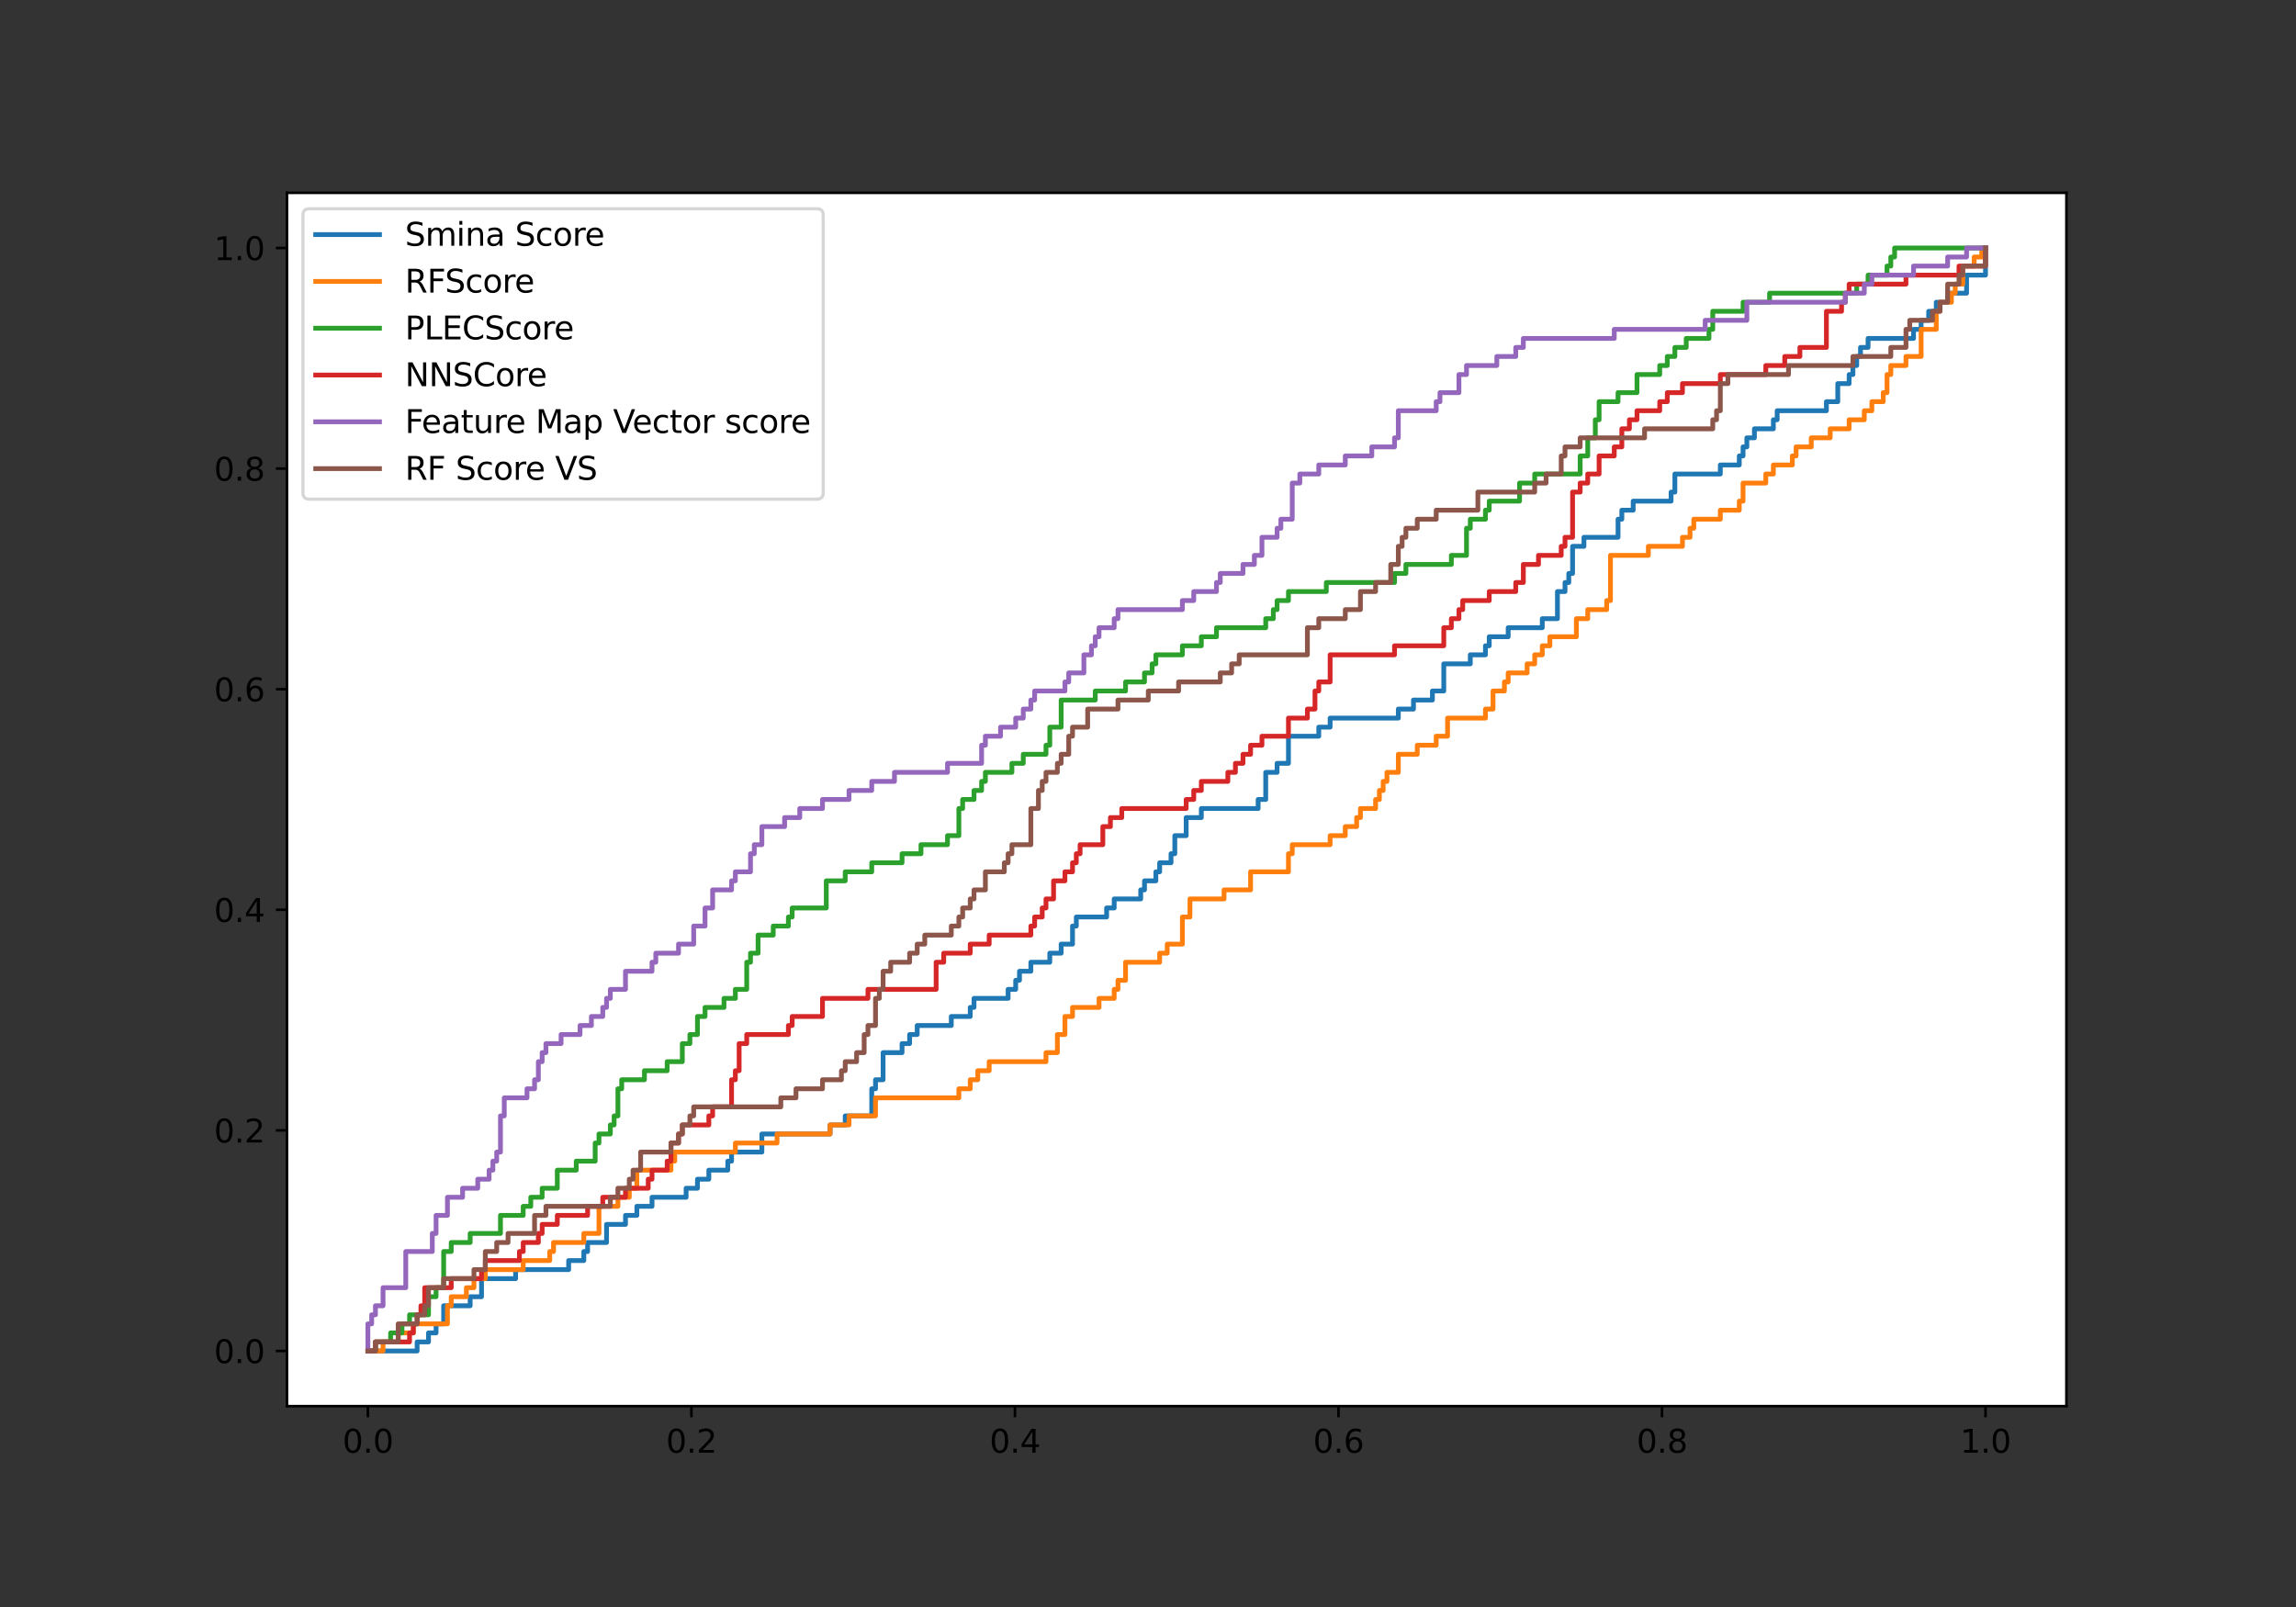 <?xml version="1.0" encoding="utf-8" standalone="no"?>
<!DOCTYPE svg PUBLIC "-//W3C//DTD SVG 1.1//EN"
  "http://www.w3.org/Graphics/SVG/1.1/DTD/svg11.dtd">
<svg height="504pt" version="1.1" viewBox="0 0 720 504" width="720pt" xmlns="http://www.w3.org/2000/svg" xmlns:xlink="http://www.w3.org/1999/xlink">
 <rect x="0" y="0" width="720" height="504" fill="#333333" stroke="none"/>
 <defs>
  <style type="text/css">*{stroke-linecap:butt;stroke-linejoin:round;}</style>
 </defs>
 <g id="figure_1">
  <g id="patch_1">
   <path d="M 0 504 
L 720 504 
L 720 0 
L 0 0 
z
" style="fill:none;"/>
  </g>
  <g id="axes_1">
   <g id="patch_2">
    <path d="M 90 441 
L 648 441 
L 648 60.48 
L 90 60.48 
z
" style="fill:#ffffff;"/>
   </g>
   <g id="matplotlib.axis_1">
    <g id="xtick_1">
     <g id="line2d_1">
      <defs>
       <path d="M 0 0 
L 0 3.5 
" id="mab541bb316" style="stroke:#000000;stroke-width:0.8;"/>
      </defs>
      <g>
       <use style="stroke:#000000;stroke-width:0.8;" x="115.364" xlink:href="#mab541bb316" y="441"/>
      </g>
     </g>
     <g id="text_1">
      <!-- 0.0 -->
      <g transform="translate(107.412 455.598)scale(0.1 -0.1)">
       <defs>
        <path d="M 2034 4250 
Q 1547 4250 1301 3770 
Q 1056 3291 1056 2328 
Q 1056 1369 1301 889 
Q 1547 409 2034 409 
Q 2525 409 2770 889 
Q 3016 1369 3016 2328 
Q 3016 3291 2770 3770 
Q 2525 4250 2034 4250 
z
M 2034 4750 
Q 2819 4750 3233 4129 
Q 3647 3509 3647 2328 
Q 3647 1150 3233 529 
Q 2819 -91 2034 -91 
Q 1250 -91 836 529 
Q 422 1150 422 2328 
Q 422 3509 836 4129 
Q 1250 4750 2034 4750 
z
" id="DejaVuSans-30" transform="scale(0.016)"/>
        <path d="M 684 794 
L 1344 794 
L 1344 0 
L 684 0 
L 684 794 
z
" id="DejaVuSans-2e" transform="scale(0.016)"/>
       </defs>
       <use xlink:href="#DejaVuSans-30"/>
       <use x="63.623" xlink:href="#DejaVuSans-2e"/>
       <use x="95.41" xlink:href="#DejaVuSans-30"/>
      </g>
     </g>
    </g>
    <g id="xtick_2">
     <g id="line2d_2">
      <g>
       <use style="stroke:#000000;stroke-width:0.8;" x="216.818" xlink:href="#mab541bb316" y="441"/>
      </g>
     </g>
     <g id="text_2">
      <!-- 0.2 -->
      <g transform="translate(208.867 455.598)scale(0.1 -0.1)">
       <defs>
        <path d="M 1228 531 
L 3431 531 
L 3431 0 
L 469 0 
L 469 531 
Q 828 903 1448 1529 
Q 2069 2156 2228 2338 
Q 2531 2678 2651 2914 
Q 2772 3150 2772 3378 
Q 2772 3750 2511 3984 
Q 2250 4219 1831 4219 
Q 1534 4219 1204 4116 
Q 875 4013 500 3803 
L 500 4441 
Q 881 4594 1212 4672 
Q 1544 4750 1819 4750 
Q 2544 4750 2975 4387 
Q 3406 4025 3406 3419 
Q 3406 3131 3298 2873 
Q 3191 2616 2906 2266 
Q 2828 2175 2409 1742 
Q 1991 1309 1228 531 
z
" id="DejaVuSans-32" transform="scale(0.016)"/>
       </defs>
       <use xlink:href="#DejaVuSans-30"/>
       <use x="63.623" xlink:href="#DejaVuSans-2e"/>
       <use x="95.41" xlink:href="#DejaVuSans-32"/>
      </g>
     </g>
    </g>
    <g id="xtick_3">
     <g id="line2d_3">
      <g>
       <use style="stroke:#000000;stroke-width:0.8;" x="318.273" xlink:href="#mab541bb316" y="441"/>
      </g>
     </g>
     <g id="text_3">
      <!-- 0.4 -->
      <g transform="translate(310.321 455.598)scale(0.1 -0.1)">
       <defs>
        <path d="M 2419 4116 
L 825 1625 
L 2419 1625 
L 2419 4116 
z
M 2253 4666 
L 3047 4666 
L 3047 1625 
L 3713 1625 
L 3713 1100 
L 3047 1100 
L 3047 0 
L 2419 0 
L 2419 1100 
L 313 1100 
L 313 1709 
L 2253 4666 
z
" id="DejaVuSans-34" transform="scale(0.016)"/>
       </defs>
       <use xlink:href="#DejaVuSans-30"/>
       <use x="63.623" xlink:href="#DejaVuSans-2e"/>
       <use x="95.41" xlink:href="#DejaVuSans-34"/>
      </g>
     </g>
    </g>
    <g id="xtick_4">
     <g id="line2d_4">
      <g>
       <use style="stroke:#000000;stroke-width:0.8;" x="419.727" xlink:href="#mab541bb316" y="441"/>
      </g>
     </g>
     <g id="text_4">
      <!-- 0.6 -->
      <g transform="translate(411.776 455.598)scale(0.1 -0.1)">
       <defs>
        <path d="M 2113 2584 
Q 1688 2584 1439 2293 
Q 1191 2003 1191 1497 
Q 1191 994 1439 701 
Q 1688 409 2113 409 
Q 2538 409 2786 701 
Q 3034 994 3034 1497 
Q 3034 2003 2786 2293 
Q 2538 2584 2113 2584 
z
M 3366 4563 
L 3366 3988 
Q 3128 4100 2886 4159 
Q 2644 4219 2406 4219 
Q 1781 4219 1451 3797 
Q 1122 3375 1075 2522 
Q 1259 2794 1537 2939 
Q 1816 3084 2150 3084 
Q 2853 3084 3261 2657 
Q 3669 2231 3669 1497 
Q 3669 778 3244 343 
Q 2819 -91 2113 -91 
Q 1303 -91 875 529 
Q 447 1150 447 2328 
Q 447 3434 972 4092 
Q 1497 4750 2381 4750 
Q 2619 4750 2861 4703 
Q 3103 4656 3366 4563 
z
" id="DejaVuSans-36" transform="scale(0.016)"/>
       </defs>
       <use xlink:href="#DejaVuSans-30"/>
       <use x="63.623" xlink:href="#DejaVuSans-2e"/>
       <use x="95.41" xlink:href="#DejaVuSans-36"/>
      </g>
     </g>
    </g>
    <g id="xtick_5">
     <g id="line2d_5">
      <g>
       <use style="stroke:#000000;stroke-width:0.8;" x="521.182" xlink:href="#mab541bb316" y="441"/>
      </g>
     </g>
     <g id="text_5">
      <!-- 0.8 -->
      <g transform="translate(513.23 455.598)scale(0.1 -0.1)">
       <defs>
        <path d="M 2034 2216 
Q 1584 2216 1326 1975 
Q 1069 1734 1069 1313 
Q 1069 891 1326 650 
Q 1584 409 2034 409 
Q 2484 409 2743 651 
Q 3003 894 3003 1313 
Q 3003 1734 2745 1975 
Q 2488 2216 2034 2216 
z
M 1403 2484 
Q 997 2584 770 2862 
Q 544 3141 544 3541 
Q 544 4100 942 4425 
Q 1341 4750 2034 4750 
Q 2731 4750 3128 4425 
Q 3525 4100 3525 3541 
Q 3525 3141 3298 2862 
Q 3072 2584 2669 2484 
Q 3125 2378 3379 2068 
Q 3634 1759 3634 1313 
Q 3634 634 3220 271 
Q 2806 -91 2034 -91 
Q 1263 -91 848 271 
Q 434 634 434 1313 
Q 434 1759 690 2068 
Q 947 2378 1403 2484 
z
M 1172 3481 
Q 1172 3119 1398 2916 
Q 1625 2713 2034 2713 
Q 2441 2713 2670 2916 
Q 2900 3119 2900 3481 
Q 2900 3844 2670 4047 
Q 2441 4250 2034 4250 
Q 1625 4250 1398 4047 
Q 1172 3844 1172 3481 
z
" id="DejaVuSans-38" transform="scale(0.016)"/>
       </defs>
       <use xlink:href="#DejaVuSans-30"/>
       <use x="63.623" xlink:href="#DejaVuSans-2e"/>
       <use x="95.41" xlink:href="#DejaVuSans-38"/>
      </g>
     </g>
    </g>
    <g id="xtick_6">
     <g id="line2d_6">
      <g>
       <use style="stroke:#000000;stroke-width:0.8;" x="622.636" xlink:href="#mab541bb316" y="441"/>
      </g>
     </g>
     <g id="text_6">
      <!-- 1.0 -->
      <g transform="translate(614.685 455.598)scale(0.1 -0.1)">
       <defs>
        <path d="M 794 531 
L 1825 531 
L 1825 4091 
L 703 3866 
L 703 4441 
L 1819 4666 
L 2450 4666 
L 2450 531 
L 3481 531 
L 3481 0 
L 794 0 
L 794 531 
z
" id="DejaVuSans-31" transform="scale(0.016)"/>
       </defs>
       <use xlink:href="#DejaVuSans-31"/>
       <use x="63.623" xlink:href="#DejaVuSans-2e"/>
       <use x="95.41" xlink:href="#DejaVuSans-30"/>
      </g>
     </g>
    </g>
   </g>
   <g id="matplotlib.axis_2">
    <g id="ytick_1">
     <g id="line2d_7">
      <defs>
       <path d="M 0 0 
L -3.5 0 
" id="m964d6e1a07" style="stroke:#000000;stroke-width:0.8;"/>
      </defs>
      <g>
       <use style="stroke:#000000;stroke-width:0.8;" x="90" xlink:href="#m964d6e1a07" y="423.704"/>
      </g>
     </g>
     <g id="text_7">
      <!-- 0.0 -->
      <g transform="translate(67.097 427.503)scale(0.1 -0.1)">
       <use xlink:href="#DejaVuSans-30"/>
       <use x="63.623" xlink:href="#DejaVuSans-2e"/>
       <use x="95.41" xlink:href="#DejaVuSans-30"/>
      </g>
     </g>
    </g>
    <g id="ytick_2">
     <g id="line2d_8">
      <g>
       <use style="stroke:#000000;stroke-width:0.8;" x="90" xlink:href="#m964d6e1a07" y="354.518"/>
      </g>
     </g>
     <g id="text_8">
      <!-- 0.2 -->
      <g transform="translate(67.097 358.317)scale(0.1 -0.1)">
       <use xlink:href="#DejaVuSans-30"/>
       <use x="63.623" xlink:href="#DejaVuSans-2e"/>
       <use x="95.41" xlink:href="#DejaVuSans-32"/>
      </g>
     </g>
    </g>
    <g id="ytick_3">
     <g id="line2d_9">
      <g>
       <use style="stroke:#000000;stroke-width:0.8;" x="90" xlink:href="#m964d6e1a07" y="285.333"/>
      </g>
     </g>
     <g id="text_9">
      <!-- 0.4 -->
      <g transform="translate(67.097 289.132)scale(0.1 -0.1)">
       <use xlink:href="#DejaVuSans-30"/>
       <use x="63.623" xlink:href="#DejaVuSans-2e"/>
       <use x="95.41" xlink:href="#DejaVuSans-34"/>
      </g>
     </g>
    </g>
    <g id="ytick_4">
     <g id="line2d_10">
      <g>
       <use style="stroke:#000000;stroke-width:0.8;" x="90" xlink:href="#m964d6e1a07" y="216.147"/>
      </g>
     </g>
     <g id="text_10">
      <!-- 0.6 -->
      <g transform="translate(67.097 219.946)scale(0.1 -0.1)">
       <use xlink:href="#DejaVuSans-30"/>
       <use x="63.623" xlink:href="#DejaVuSans-2e"/>
       <use x="95.41" xlink:href="#DejaVuSans-36"/>
      </g>
     </g>
    </g>
    <g id="ytick_5">
     <g id="line2d_11">
      <g>
       <use style="stroke:#000000;stroke-width:0.8;" x="90" xlink:href="#m964d6e1a07" y="146.962"/>
      </g>
     </g>
     <g id="text_11">
      <!-- 0.8 -->
      <g transform="translate(67.097 150.761)scale(0.1 -0.1)">
       <use xlink:href="#DejaVuSans-30"/>
       <use x="63.623" xlink:href="#DejaVuSans-2e"/>
       <use x="95.41" xlink:href="#DejaVuSans-38"/>
      </g>
     </g>
    </g>
    <g id="ytick_6">
     <g id="line2d_12">
      <g>
       <use style="stroke:#000000;stroke-width:0.8;" x="90" xlink:href="#m964d6e1a07" y="77.776"/>
      </g>
     </g>
     <g id="text_12">
      <!-- 1.0 -->
      <g transform="translate(67.097 81.576)scale(0.1 -0.1)">
       <use xlink:href="#DejaVuSans-31"/>
       <use x="63.623" xlink:href="#DejaVuSans-2e"/>
       <use x="95.41" xlink:href="#DejaVuSans-30"/>
      </g>
     </g>
    </g>
   </g>
   <g id="line2d_13">
    <path clip-path="url(#pe7b4b7b911)" d="M 115.364 423.704 
L 130.808 423.704 
L 130.808 420.868 
L 134.372 420.868 
L 134.372 418.033 
L 136.747 418.033 
L 136.747 415.197 
L 139.123 415.197 
L 139.123 409.526 
L 147.439 409.526 
L 147.439 406.691 
L 151.003 406.691 
L 151.003 401.02 
L 161.695 401.02 
L 161.695 398.184 
L 178.327 398.184 
L 178.327 395.349 
L 183.079 395.349 
L 183.079 392.513 
L 184.267 392.513 
L 184.267 389.678 
L 190.207 389.678 
L 190.207 384.007 
L 196.147 384.007 
L 196.147 381.172 
L 199.711 381.172 
L 199.711 378.336 
L 204.463 378.336 
L 204.463 375.501 
L 215.155 375.501 
L 215.155 372.665 
L 218.719 372.665 
L 218.719 369.83 
L 222.283 369.83 
L 222.283 366.994 
L 228.223 366.994 
L 228.223 364.159 
L 229.411 364.159 
L 229.411 361.323 
L 238.915 361.323 
L 238.915 355.652 
L 260.299 355.652 
L 260.299 352.817 
L 265.051 352.817 
L 265.051 349.981 
L 273.367 349.981 
L 273.367 341.475 
L 274.555 341.475 
L 274.555 338.64 
L 276.931 338.64 
L 276.931 330.133 
L 282.871 330.133 
L 282.871 327.298 
L 285.247 327.298 
L 285.247 324.462 
L 287.623 324.462 
L 287.623 321.627 
L 298.314 321.627 
L 298.314 318.791 
L 304.254 318.791 
L 304.254 315.956 
L 305.442 315.956 
L 305.442 313.12 
L 316.134 313.12 
L 316.134 310.285 
L 318.51 310.285 
L 318.51 307.449 
L 319.698 307.449 
L 319.698 304.614 
L 323.262 304.614 
L 323.262 301.778 
L 329.202 301.778 
L 329.202 298.943 
L 332.766 298.943 
L 332.766 296.108 
L 336.33 296.108 
L 336.33 290.437 
L 337.518 290.437 
L 337.518 287.601 
L 347.022 287.601 
L 347.022 284.766 
L 349.398 284.766 
L 349.398 281.93 
L 357.714 281.93 
L 357.714 279.095 
L 358.902 279.095 
L 358.902 276.259 
L 362.466 276.259 
L 362.466 273.424 
L 363.654 273.424 
L 363.654 270.588 
L 367.218 270.588 
L 367.218 267.753 
L 368.406 267.753 
L 368.406 262.082 
L 371.97 262.082 
L 371.97 256.411 
L 376.722 256.411 
L 376.722 253.575 
L 394.542 253.575 
L 394.542 250.74 
L 396.918 250.74 
L 396.918 242.234 
L 400.482 242.234 
L 400.482 239.398 
L 404.046 239.398 
L 404.046 230.892 
L 413.55 230.892 
L 413.55 228.056 
L 417.114 228.056 
L 417.114 225.221 
L 438.498 225.221 
L 438.498 222.385 
L 443.25 222.385 
L 443.25 219.55 
L 449.189 219.55 
L 449.189 216.714 
L 452.753 216.714 
L 452.753 208.208 
L 461.069 208.208 
L 461.069 205.372 
L 465.821 205.372 
L 465.821 202.537 
L 467.009 202.537 
L 467.009 199.702 
L 472.949 199.702 
L 472.949 196.866 
L 483.641 196.866 
L 483.641 194.031 
L 488.393 194.031 
L 488.393 185.524 
L 490.769 185.524 
L 490.769 182.689 
L 491.957 182.689 
L 491.957 179.853 
L 493.145 179.853 
L 493.145 171.347 
L 496.709 171.347 
L 496.709 168.511 
L 507.401 168.511 
L 507.401 162.84 
L 508.589 162.84 
L 508.589 160.005 
L 512.153 160.005 
L 512.153 157.17 
L 524.033 157.17 
L 524.033 154.334 
L 525.221 154.334 
L 525.221 148.663 
L 539.477 148.663 
L 539.477 145.828 
L 545.417 145.828 
L 545.417 142.992 
L 546.605 142.992 
L 546.605 140.157 
L 547.793 140.157 
L 547.793 137.321 
L 550.169 137.321 
L 550.169 134.486 
L 556.109 134.486 
L 556.109 131.65 
L 557.297 131.65 
L 557.297 128.815 
L 572.741 128.815 
L 572.741 125.979 
L 576.305 125.979 
L 576.305 120.308 
L 579.869 120.308 
L 579.869 117.473 
L 581.057 117.473 
L 581.057 114.637 
L 582.245 114.637 
L 582.245 111.802 
L 583.433 111.802 
L 583.433 108.967 
L 585.809 108.967 
L 585.809 106.131 
L 600.065 106.131 
L 600.065 103.296 
L 602.44 103.296 
L 602.44 100.46 
L 604.816 100.46 
L 604.816 97.625 
L 607.192 97.625 
L 607.192 94.789 
L 610.756 94.789 
L 610.756 91.954 
L 616.696 91.954 
L 616.696 86.283 
L 622.636 86.283 
L 622.636 77.776 
L 622.636 77.776 
" style="fill:none;stroke:#1f77b4;stroke-linecap:square;stroke-width:1.5;"/>
   </g>
   <g id="line2d_14">
    <path clip-path="url(#pe7b4b7b911)" d="M 115.364 423.704 
L 120.116 423.704 
L 120.116 420.868 
L 124.868 420.868 
L 124.868 418.033 
L 129.62 418.033 
L 129.62 415.197 
L 140.311 415.197 
L 140.311 409.526 
L 141.499 409.526 
L 141.499 406.691 
L 146.251 406.691 
L 146.251 403.855 
L 148.627 403.855 
L 148.627 401.02 
L 152.191 401.02 
L 152.191 398.184 
L 164.071 398.184 
L 164.071 395.349 
L 172.387 395.349 
L 172.387 392.513 
L 173.575 392.513 
L 173.575 389.678 
L 183.079 389.678 
L 183.079 386.843 
L 187.831 386.843 
L 187.831 378.336 
L 193.771 378.336 
L 193.771 375.501 
L 197.335 375.501 
L 197.335 372.665 
L 199.711 372.665 
L 199.711 366.994 
L 210.403 366.994 
L 210.403 364.159 
L 211.591 364.159 
L 211.591 361.323 
L 230.599 361.323 
L 230.599 358.488 
L 243.667 358.488 
L 243.667 355.652 
L 260.299 355.652 
L 260.299 352.817 
L 266.239 352.817 
L 266.239 349.981 
L 274.555 349.981 
L 274.555 344.31 
L 300.69 344.31 
L 300.69 341.475 
L 304.254 341.475 
L 304.254 338.64 
L 306.63 338.64 
L 306.63 335.804 
L 310.194 335.804 
L 310.194 332.969 
L 328.014 332.969 
L 328.014 330.133 
L 331.578 330.133 
L 331.578 324.462 
L 333.954 324.462 
L 333.954 318.791 
L 336.33 318.791 
L 336.33 315.956 
L 344.646 315.956 
L 344.646 313.12 
L 349.398 313.12 
L 349.398 310.285 
L 350.586 310.285 
L 350.586 307.449 
L 352.962 307.449 
L 352.962 301.778 
L 363.654 301.778 
L 363.654 298.943 
L 366.03 298.943 
L 366.03 296.108 
L 370.782 296.108 
L 370.782 287.601 
L 373.158 287.601 
L 373.158 281.93 
L 383.85 281.93 
L 383.85 279.095 
L 392.166 279.095 
L 392.166 273.424 
L 404.046 273.424 
L 404.046 267.753 
L 405.234 267.753 
L 405.234 264.917 
L 417.114 264.917 
L 417.114 262.082 
L 421.866 262.082 
L 421.866 259.246 
L 425.43 259.246 
L 425.43 256.411 
L 426.618 256.411 
L 426.618 253.575 
L 431.37 253.575 
L 431.37 250.74 
L 432.558 250.74 
L 432.558 247.905 
L 433.746 247.905 
L 433.746 245.069 
L 434.934 245.069 
L 434.934 242.234 
L 438.498 242.234 
L 438.498 236.563 
L 444.438 236.563 
L 444.438 233.727 
L 450.377 233.727 
L 450.377 230.892 
L 453.941 230.892 
L 453.941 225.221 
L 465.821 225.221 
L 465.821 222.385 
L 468.197 222.385 
L 468.197 216.714 
L 471.761 216.714 
L 471.761 213.879 
L 472.949 213.879 
L 472.949 211.043 
L 478.889 211.043 
L 478.889 208.208 
L 481.265 208.208 
L 481.265 205.372 
L 483.641 205.372 
L 483.641 202.537 
L 486.017 202.537 
L 486.017 199.702 
L 494.333 199.702 
L 494.333 194.031 
L 497.897 194.031 
L 497.897 191.195 
L 503.837 191.195 
L 503.837 188.36 
L 505.025 188.36 
L 505.025 174.182 
L 516.905 174.182 
L 516.905 171.347 
L 527.597 171.347 
L 527.597 168.511 
L 529.973 168.511 
L 529.973 165.676 
L 531.161 165.676 
L 531.161 162.84 
L 539.477 162.84 
L 539.477 160.005 
L 545.417 160.005 
L 545.417 157.17 
L 546.605 157.17 
L 546.605 151.499 
L 553.733 151.499 
L 553.733 148.663 
L 556.109 148.663 
L 556.109 145.828 
L 562.049 145.828 
L 562.049 142.992 
L 563.237 142.992 
L 563.237 140.157 
L 567.989 140.157 
L 567.989 137.321 
L 573.929 137.321 
L 573.929 134.486 
L 579.869 134.486 
L 579.869 131.65 
L 584.621 131.65 
L 584.621 128.815 
L 586.997 128.815 
L 586.997 125.979 
L 590.561 125.979 
L 590.561 123.144 
L 591.749 123.144 
L 591.749 117.473 
L 592.937 117.473 
L 592.937 114.637 
L 597.689 114.637 
L 597.689 111.802 
L 602.44 111.802 
L 602.44 103.296 
L 607.192 103.296 
L 607.192 97.625 
L 608.38 97.625 
L 608.38 94.789 
L 611.944 94.789 
L 611.944 91.954 
L 613.132 91.954 
L 613.132 89.118 
L 615.508 89.118 
L 615.508 83.447 
L 619.072 83.447 
L 619.072 80.612 
L 621.448 80.612 
L 621.448 77.776 
L 622.636 77.776 
L 622.636 77.776 
" style="fill:none;stroke:#ff7f0e;stroke-linecap:square;stroke-width:1.5;"/>
   </g>
   <g id="line2d_15">
    <path clip-path="url(#pe7b4b7b911)" d="M 115.364 423.704 
L 117.74 423.704 
L 117.74 420.868 
L 122.492 420.868 
L 122.492 418.033 
L 126.056 418.033 
L 126.056 415.197 
L 128.432 415.197 
L 128.432 412.362 
L 134.372 412.362 
L 134.372 406.691 
L 136.747 406.691 
L 136.747 403.855 
L 139.123 403.855 
L 139.123 392.513 
L 141.499 392.513 
L 141.499 389.678 
L 147.439 389.678 
L 147.439 386.843 
L 156.943 386.843 
L 156.943 381.172 
L 164.071 381.172 
L 164.071 378.336 
L 166.447 378.336 
L 166.447 375.501 
L 170.011 375.501 
L 170.011 372.665 
L 174.763 372.665 
L 174.763 366.994 
L 180.703 366.994 
L 180.703 364.159 
L 186.643 364.159 
L 186.643 358.488 
L 187.831 358.488 
L 187.831 355.652 
L 191.395 355.652 
L 191.395 352.817 
L 192.583 352.817 
L 192.583 349.981 
L 193.771 349.981 
L 193.771 341.475 
L 194.959 341.475 
L 194.959 338.64 
L 202.087 338.64 
L 202.087 335.804 
L 209.215 335.804 
L 209.215 332.969 
L 213.967 332.969 
L 213.967 327.298 
L 216.343 327.298 
L 216.343 324.462 
L 218.719 324.462 
L 218.719 318.791 
L 221.095 318.791 
L 221.095 315.956 
L 227.035 315.956 
L 227.035 313.12 
L 230.599 313.12 
L 230.599 310.285 
L 234.163 310.285 
L 234.163 301.778 
L 235.351 301.778 
L 235.351 298.943 
L 237.727 298.943 
L 237.727 293.272 
L 242.479 293.272 
L 242.479 290.437 
L 247.231 290.437 
L 247.231 287.601 
L 248.419 287.601 
L 248.419 284.766 
L 259.111 284.766 
L 259.111 276.259 
L 265.051 276.259 
L 265.051 273.424 
L 273.367 273.424 
L 273.367 270.588 
L 282.871 270.588 
L 282.871 267.753 
L 288.811 267.753 
L 288.811 264.917 
L 297.126 264.917 
L 297.126 262.082 
L 300.69 262.082 
L 300.69 253.575 
L 301.878 253.575 
L 301.878 250.74 
L 305.442 250.74 
L 305.442 247.905 
L 307.818 247.905 
L 307.818 245.069 
L 309.006 245.069 
L 309.006 242.234 
L 317.322 242.234 
L 317.322 239.398 
L 320.886 239.398 
L 320.886 236.563 
L 328.014 236.563 
L 328.014 233.727 
L 329.202 233.727 
L 329.202 228.056 
L 332.766 228.056 
L 332.766 219.55 
L 343.458 219.55 
L 343.458 216.714 
L 352.962 216.714 
L 352.962 213.879 
L 358.902 213.879 
L 358.902 211.043 
L 361.278 211.043 
L 361.278 208.208 
L 362.466 208.208 
L 362.466 205.372 
L 370.782 205.372 
L 370.782 202.537 
L 376.722 202.537 
L 376.722 199.702 
L 381.474 199.702 
L 381.474 196.866 
L 396.918 196.866 
L 396.918 194.031 
L 399.294 194.031 
L 399.294 191.195 
L 400.482 191.195 
L 400.482 188.36 
L 404.046 188.36 
L 404.046 185.524 
L 415.926 185.524 
L 415.926 182.689 
L 437.31 182.689 
L 437.31 179.853 
L 440.874 179.853 
L 440.874 177.018 
L 455.129 177.018 
L 455.129 174.182 
L 459.881 174.182 
L 459.881 165.676 
L 461.069 165.676 
L 461.069 162.84 
L 465.821 162.84 
L 465.821 160.005 
L 467.009 160.005 
L 467.009 157.17 
L 476.513 157.17 
L 476.513 151.499 
L 481.265 151.499 
L 481.265 148.663 
L 495.521 148.663 
L 495.521 142.992 
L 497.897 142.992 
L 497.897 137.321 
L 500.273 137.321 
L 500.273 131.65 
L 501.461 131.65 
L 501.461 125.979 
L 507.401 125.979 
L 507.401 123.144 
L 513.341 123.144 
L 513.341 117.473 
L 520.469 117.473 
L 520.469 114.637 
L 522.845 114.637 
L 522.845 111.802 
L 525.221 111.802 
L 525.221 108.967 
L 528.785 108.967 
L 528.785 106.131 
L 535.913 106.131 
L 535.913 103.296 
L 537.101 103.296 
L 537.101 97.625 
L 546.605 97.625 
L 546.605 94.789 
L 554.921 94.789 
L 554.921 91.954 
L 582.245 91.954 
L 582.245 89.118 
L 585.809 89.118 
L 585.809 86.283 
L 591.749 86.283 
L 591.749 83.447 
L 592.937 83.447 
L 592.937 80.612 
L 594.125 80.612 
L 594.125 77.776 
L 622.636 77.776 
L 622.636 77.776 
" style="fill:none;stroke:#2ca02c;stroke-linecap:square;stroke-width:1.5;"/>
   </g>
   <g id="line2d_16">
    <path clip-path="url(#pe7b4b7b911)" d="M 115.364 423.704 
L 117.74 423.704 
L 117.74 420.868 
L 128.432 420.868 
L 128.432 418.033 
L 129.62 418.033 
L 129.62 415.197 
L 130.808 415.197 
L 130.808 412.362 
L 131.996 412.362 
L 131.996 409.526 
L 133.184 409.526 
L 133.184 403.855 
L 141.499 403.855 
L 141.499 401.02 
L 151.003 401.02 
L 151.003 398.184 
L 152.191 398.184 
L 152.191 395.349 
L 162.883 395.349 
L 162.883 392.513 
L 164.071 392.513 
L 164.071 389.678 
L 168.823 389.678 
L 168.823 386.843 
L 170.011 386.843 
L 170.011 384.007 
L 174.763 384.007 
L 174.763 381.172 
L 184.267 381.172 
L 184.267 378.336 
L 189.019 378.336 
L 189.019 375.501 
L 196.147 375.501 
L 196.147 372.665 
L 203.275 372.665 
L 203.275 369.83 
L 204.463 369.83 
L 204.463 366.994 
L 209.215 366.994 
L 209.215 364.159 
L 210.403 364.159 
L 210.403 358.488 
L 212.779 358.488 
L 212.779 355.652 
L 213.967 355.652 
L 213.967 352.817 
L 222.283 352.817 
L 222.283 349.981 
L 223.471 349.981 
L 223.471 347.146 
L 229.411 347.146 
L 229.411 338.64 
L 230.599 338.64 
L 230.599 335.804 
L 231.787 335.804 
L 231.787 327.298 
L 234.163 327.298 
L 234.163 324.462 
L 247.231 324.462 
L 247.231 321.627 
L 248.419 321.627 
L 248.419 318.791 
L 257.923 318.791 
L 257.923 313.12 
L 272.179 313.12 
L 272.179 310.285 
L 293.562 310.285 
L 293.562 301.778 
L 295.938 301.778 
L 295.938 298.943 
L 304.254 298.943 
L 304.254 296.108 
L 310.194 296.108 
L 310.194 293.272 
L 323.262 293.272 
L 323.262 290.437 
L 324.45 290.437 
L 324.45 287.601 
L 326.826 287.601 
L 326.826 284.766 
L 328.014 284.766 
L 328.014 281.93 
L 330.39 281.93 
L 330.39 276.259 
L 333.954 276.259 
L 333.954 273.424 
L 336.33 273.424 
L 336.33 270.588 
L 337.518 270.588 
L 337.518 267.753 
L 338.706 267.753 
L 338.706 264.917 
L 345.834 264.917 
L 345.834 259.246 
L 348.21 259.246 
L 348.21 256.411 
L 351.774 256.411 
L 351.774 253.575 
L 371.97 253.575 
L 371.97 250.74 
L 374.346 250.74 
L 374.346 247.905 
L 376.722 247.905 
L 376.722 245.069 
L 385.038 245.069 
L 385.038 242.234 
L 387.414 242.234 
L 387.414 239.398 
L 389.79 239.398 
L 389.79 236.563 
L 392.166 236.563 
L 392.166 233.727 
L 395.73 233.727 
L 395.73 230.892 
L 404.046 230.892 
L 404.046 225.221 
L 409.986 225.221 
L 409.986 222.385 
L 412.362 222.385 
L 412.362 216.714 
L 413.55 216.714 
L 413.55 213.879 
L 417.114 213.879 
L 417.114 205.372 
L 437.31 205.372 
L 437.31 202.537 
L 452.753 202.537 
L 452.753 196.866 
L 455.129 196.866 
L 455.129 194.031 
L 457.505 194.031 
L 457.505 191.195 
L 458.693 191.195 
L 458.693 188.36 
L 467.009 188.36 
L 467.009 185.524 
L 475.325 185.524 
L 475.325 182.689 
L 477.701 182.689 
L 477.701 177.018 
L 482.453 177.018 
L 482.453 174.182 
L 489.581 174.182 
L 489.581 171.347 
L 490.769 171.347 
L 490.769 168.511 
L 493.145 168.511 
L 493.145 154.334 
L 495.521 154.334 
L 495.521 151.499 
L 497.897 151.499 
L 497.897 148.663 
L 501.461 148.663 
L 501.461 142.992 
L 506.213 142.992 
L 506.213 140.157 
L 508.589 140.157 
L 508.589 134.486 
L 510.965 134.486 
L 510.965 131.65 
L 513.341 131.65 
L 513.341 128.815 
L 520.469 128.815 
L 520.469 125.979 
L 522.845 125.979 
L 522.845 123.144 
L 527.597 123.144 
L 527.597 120.308 
L 539.477 120.308 
L 539.477 117.473 
L 553.733 117.473 
L 553.733 114.637 
L 559.673 114.637 
L 559.673 111.802 
L 564.425 111.802 
L 564.425 108.967 
L 572.741 108.967 
L 572.741 97.625 
L 577.493 97.625 
L 577.493 94.789 
L 578.681 94.789 
L 578.681 91.954 
L 579.869 91.954 
L 579.869 89.118 
L 597.689 89.118 
L 597.689 86.283 
L 614.32 86.283 
L 614.32 83.447 
L 622.636 83.447 
L 622.636 77.776 
L 622.636 77.776 
" style="fill:none;stroke:#d62728;stroke-linecap:square;stroke-width:1.5;"/>
   </g>
   <g id="line2d_17">
    <path clip-path="url(#pe7b4b7b911)" d="M 115.364 423.704 
L 115.364 415.197 
L 116.552 415.197 
L 116.552 412.362 
L 117.74 412.362 
L 117.74 409.526 
L 120.116 409.526 
L 120.116 403.855 
L 127.244 403.855 
L 127.244 392.513 
L 135.56 392.513 
L 135.56 386.843 
L 136.747 386.843 
L 136.747 381.172 
L 140.311 381.172 
L 140.311 375.501 
L 145.063 375.501 
L 145.063 372.665 
L 149.815 372.665 
L 149.815 369.83 
L 153.379 369.83 
L 153.379 366.994 
L 154.567 366.994 
L 154.567 364.159 
L 155.755 364.159 
L 155.755 361.323 
L 156.943 361.323 
L 156.943 349.981 
L 158.131 349.981 
L 158.131 344.31 
L 165.259 344.31 
L 165.259 341.475 
L 167.635 341.475 
L 167.635 338.64 
L 168.823 338.64 
L 168.823 332.969 
L 170.011 332.969 
L 170.011 330.133 
L 171.199 330.133 
L 171.199 327.298 
L 175.951 327.298 
L 175.951 324.462 
L 181.891 324.462 
L 181.891 321.627 
L 185.455 321.627 
L 185.455 318.791 
L 189.019 318.791 
L 189.019 315.956 
L 190.207 315.956 
L 190.207 313.12 
L 191.395 313.12 
L 191.395 310.285 
L 196.147 310.285 
L 196.147 304.614 
L 204.463 304.614 
L 204.463 301.778 
L 205.651 301.778 
L 205.651 298.943 
L 212.779 298.943 
L 212.779 296.108 
L 217.531 296.108 
L 217.531 290.437 
L 221.095 290.437 
L 221.095 284.766 
L 223.471 284.766 
L 223.471 279.095 
L 229.411 279.095 
L 229.411 276.259 
L 230.599 276.259 
L 230.599 273.424 
L 235.351 273.424 
L 235.351 267.753 
L 236.539 267.753 
L 236.539 264.917 
L 238.915 264.917 
L 238.915 259.246 
L 246.043 259.246 
L 246.043 256.411 
L 250.795 256.411 
L 250.795 253.575 
L 257.923 253.575 
L 257.923 250.74 
L 266.239 250.74 
L 266.239 247.905 
L 273.367 247.905 
L 273.367 245.069 
L 280.495 245.069 
L 280.495 242.234 
L 297.126 242.234 
L 297.126 239.398 
L 307.818 239.398 
L 307.818 233.727 
L 309.006 233.727 
L 309.006 230.892 
L 313.758 230.892 
L 313.758 228.056 
L 318.51 228.056 
L 318.51 225.221 
L 320.886 225.221 
L 320.886 222.385 
L 323.262 222.385 
L 323.262 219.55 
L 324.45 219.55 
L 324.45 216.714 
L 333.954 216.714 
L 333.954 213.879 
L 335.142 213.879 
L 335.142 211.043 
L 339.894 211.043 
L 339.894 205.372 
L 342.27 205.372 
L 342.27 202.537 
L 343.458 202.537 
L 343.458 199.702 
L 344.646 199.702 
L 344.646 196.866 
L 349.398 196.866 
L 349.398 194.031 
L 350.586 194.031 
L 350.586 191.195 
L 370.782 191.195 
L 370.782 188.36 
L 374.346 188.36 
L 374.346 185.524 
L 381.474 185.524 
L 381.474 182.689 
L 382.662 182.689 
L 382.662 179.853 
L 389.79 179.853 
L 389.79 177.018 
L 393.354 177.018 
L 393.354 174.182 
L 395.73 174.182 
L 395.73 168.511 
L 400.482 168.511 
L 400.482 165.676 
L 401.67 165.676 
L 401.67 162.84 
L 405.234 162.84 
L 405.234 151.499 
L 407.61 151.499 
L 407.61 148.663 
L 413.55 148.663 
L 413.55 145.828 
L 421.866 145.828 
L 421.866 142.992 
L 430.182 142.992 
L 430.182 140.157 
L 437.31 140.157 
L 437.31 137.321 
L 438.498 137.321 
L 438.498 128.815 
L 450.377 128.815 
L 450.377 125.979 
L 451.565 125.979 
L 451.565 123.144 
L 457.505 123.144 
L 457.505 117.473 
L 459.881 117.473 
L 459.881 114.637 
L 469.385 114.637 
L 469.385 111.802 
L 475.325 111.802 
L 475.325 108.967 
L 477.701 108.967 
L 477.701 106.131 
L 506.213 106.131 
L 506.213 103.296 
L 534.725 103.296 
L 534.725 100.46 
L 547.793 100.46 
L 547.793 94.789 
L 578.681 94.789 
L 578.681 91.954 
L 584.621 91.954 
L 584.621 89.118 
L 586.997 89.118 
L 586.997 86.283 
L 600.065 86.283 
L 600.065 83.447 
L 610.756 83.447 
L 610.756 80.612 
L 616.696 80.612 
L 616.696 77.776 
L 622.636 77.776 
L 622.636 77.776 
" style="fill:none;stroke:#9467bd;stroke-linecap:square;stroke-width:1.5;"/>
   </g>
   <g id="line2d_18">
    <path clip-path="url(#pe7b4b7b911)" d="M 115.364 423.704 
L 117.74 423.704 
L 117.74 420.868 
L 124.868 420.868 
L 124.868 415.197 
L 130.808 415.197 
L 130.808 412.362 
L 133.184 412.362 
L 133.184 409.526 
L 134.372 409.526 
L 134.372 403.855 
L 139.123 403.855 
L 139.123 401.02 
L 148.627 401.02 
L 148.627 398.184 
L 152.191 398.184 
L 152.191 392.513 
L 155.755 392.513 
L 155.755 389.678 
L 159.319 389.678 
L 159.319 386.843 
L 167.635 386.843 
L 167.635 381.172 
L 171.199 381.172 
L 171.199 378.336 
L 191.395 378.336 
L 191.395 375.501 
L 193.771 375.501 
L 193.771 372.665 
L 197.335 372.665 
L 197.335 369.83 
L 198.523 369.83 
L 198.523 366.994 
L 200.899 366.994 
L 200.899 361.323 
L 210.403 361.323 
L 210.403 358.488 
L 212.779 358.488 
L 212.779 355.652 
L 213.967 355.652 
L 213.967 352.817 
L 216.343 352.817 
L 216.343 349.981 
L 217.531 349.981 
L 217.531 347.146 
L 244.855 347.146 
L 244.855 344.31 
L 249.607 344.31 
L 249.607 341.475 
L 257.923 341.475 
L 257.923 338.64 
L 263.863 338.64 
L 263.863 335.804 
L 265.051 335.804 
L 265.051 332.969 
L 268.615 332.969 
L 268.615 330.133 
L 270.991 330.133 
L 270.991 324.462 
L 272.179 324.462 
L 272.179 321.627 
L 274.555 321.627 
L 274.555 313.12 
L 275.743 313.12 
L 275.743 310.285 
L 276.931 310.285 
L 276.931 304.614 
L 279.307 304.614 
L 279.307 301.778 
L 285.247 301.778 
L 285.247 298.943 
L 287.623 298.943 
L 287.623 296.108 
L 289.999 296.108 
L 289.999 293.272 
L 298.314 293.272 
L 298.314 290.437 
L 300.69 290.437 
L 300.69 287.601 
L 301.878 287.601 
L 301.878 284.766 
L 304.254 284.766 
L 304.254 281.93 
L 305.442 281.93 
L 305.442 279.095 
L 309.006 279.095 
L 309.006 273.424 
L 314.946 273.424 
L 314.946 270.588 
L 316.134 270.588 
L 316.134 267.753 
L 317.322 267.753 
L 317.322 264.917 
L 323.262 264.917 
L 323.262 253.575 
L 325.638 253.575 
L 325.638 247.905 
L 326.826 247.905 
L 326.826 245.069 
L 328.014 245.069 
L 328.014 242.234 
L 331.578 242.234 
L 331.578 239.398 
L 332.766 239.398 
L 332.766 236.563 
L 335.142 236.563 
L 335.142 230.892 
L 336.33 230.892 
L 336.33 228.056 
L 341.082 228.056 
L 341.082 222.385 
L 350.586 222.385 
L 350.586 219.55 
L 360.09 219.55 
L 360.09 216.714 
L 369.594 216.714 
L 369.594 213.879 
L 382.662 213.879 
L 382.662 211.043 
L 386.226 211.043 
L 386.226 208.208 
L 388.602 208.208 
L 388.602 205.372 
L 409.986 205.372 
L 409.986 196.866 
L 413.55 196.866 
L 413.55 194.031 
L 421.866 194.031 
L 421.866 191.195 
L 426.618 191.195 
L 426.618 185.524 
L 431.37 185.524 
L 431.37 182.689 
L 436.122 182.689 
L 436.122 177.018 
L 438.498 177.018 
L 438.498 171.347 
L 439.686 171.347 
L 439.686 168.511 
L 440.874 168.511 
L 440.874 165.676 
L 444.438 165.676 
L 444.438 162.84 
L 450.377 162.84 
L 450.377 160.005 
L 463.445 160.005 
L 463.445 154.334 
L 481.265 154.334 
L 481.265 151.499 
L 484.829 151.499 
L 484.829 148.663 
L 489.581 148.663 
L 489.581 142.992 
L 490.769 142.992 
L 490.769 140.157 
L 495.521 140.157 
L 495.521 137.321 
L 515.717 137.321 
L 515.717 134.486 
L 537.101 134.486 
L 537.101 131.65 
L 538.289 131.65 
L 538.289 128.815 
L 539.477 128.815 
L 539.477 120.308 
L 541.853 120.308 
L 541.853 117.473 
L 560.861 117.473 
L 560.861 114.637 
L 581.057 114.637 
L 581.057 111.802 
L 592.937 111.802 
L 592.937 108.967 
L 597.689 108.967 
L 597.689 103.296 
L 598.877 103.296 
L 598.877 100.46 
L 606.004 100.46 
L 606.004 97.625 
L 608.38 97.625 
L 608.38 94.789 
L 610.756 94.789 
L 610.756 89.118 
L 614.32 89.118 
L 614.32 86.283 
L 615.508 86.283 
L 615.508 83.447 
L 622.636 83.447 
L 622.636 77.776 
L 622.636 77.776 
" style="fill:none;stroke:#8c564b;stroke-linecap:square;stroke-width:1.5;"/>
   </g>
   <g id="patch_3">
    <path d="M 90 441 
L 90 60.48 
" style="fill:none;stroke:#000000;stroke-linecap:square;stroke-linejoin:miter;stroke-width:0.8;"/>
   </g>
   <g id="patch_4">
    <path d="M 648 441 
L 648 60.48 
" style="fill:none;stroke:#000000;stroke-linecap:square;stroke-linejoin:miter;stroke-width:0.8;"/>
   </g>
   <g id="patch_5">
    <path d="M 90 441 
L 648 441 
" style="fill:none;stroke:#000000;stroke-linecap:square;stroke-linejoin:miter;stroke-width:0.8;"/>
   </g>
   <g id="patch_6">
    <path d="M 90 60.48 
L 648 60.48 
" style="fill:none;stroke:#000000;stroke-linecap:square;stroke-linejoin:miter;stroke-width:0.8;"/>
   </g>
   <g id="legend_1">
    <g id="patch_7">
     <path d="M 97 156.549 
L 256.152 156.549 
Q 258.152 156.549 258.152 154.549 
L 258.152 67.48 
Q 258.152 65.48 256.152 65.48 
L 97 65.48 
Q 95 65.48 95 67.48 
L 95 154.549 
Q 95 156.549 97 156.549 
z
" style="fill:#ffffff;opacity:0.8;stroke:#cccccc;stroke-linejoin:miter;"/>
    </g>
    <g id="line2d_19">
     <path d="M 99 73.578 
L 119 73.578 
" style="fill:none;stroke:#1f77b4;stroke-linecap:square;stroke-width:1.5;"/>
    </g>
    <g id="line2d_20"/>
    <g id="text_13">
     <!-- Smina Score -->
     <g transform="translate(127 77.078)scale(0.1 -0.1)">
      <defs>
       <path d="M 3425 4513 
L 3425 3897 
Q 3066 4069 2747 4153 
Q 2428 4238 2131 4238 
Q 1616 4238 1336 4038 
Q 1056 3838 1056 3469 
Q 1056 3159 1242 3001 
Q 1428 2844 1947 2747 
L 2328 2669 
Q 3034 2534 3370 2195 
Q 3706 1856 3706 1288 
Q 3706 609 3251 259 
Q 2797 -91 1919 -91 
Q 1588 -91 1214 -16 
Q 841 59 441 206 
L 441 856 
Q 825 641 1194 531 
Q 1563 422 1919 422 
Q 2459 422 2753 634 
Q 3047 847 3047 1241 
Q 3047 1584 2836 1778 
Q 2625 1972 2144 2069 
L 1759 2144 
Q 1053 2284 737 2584 
Q 422 2884 422 3419 
Q 422 4038 858 4394 
Q 1294 4750 2059 4750 
Q 2388 4750 2728 4690 
Q 3069 4631 3425 4513 
z
" id="DejaVuSans-53" transform="scale(0.016)"/>
       <path d="M 3328 2828 
Q 3544 3216 3844 3400 
Q 4144 3584 4550 3584 
Q 5097 3584 5394 3201 
Q 5691 2819 5691 2113 
L 5691 0 
L 5113 0 
L 5113 2094 
Q 5113 2597 4934 2840 
Q 4756 3084 4391 3084 
Q 3944 3084 3684 2787 
Q 3425 2491 3425 1978 
L 3425 0 
L 2847 0 
L 2847 2094 
Q 2847 2600 2669 2842 
Q 2491 3084 2119 3084 
Q 1678 3084 1418 2786 
Q 1159 2488 1159 1978 
L 1159 0 
L 581 0 
L 581 3500 
L 1159 3500 
L 1159 2956 
Q 1356 3278 1631 3431 
Q 1906 3584 2284 3584 
Q 2666 3584 2933 3390 
Q 3200 3197 3328 2828 
z
" id="DejaVuSans-6d" transform="scale(0.016)"/>
       <path d="M 603 3500 
L 1178 3500 
L 1178 0 
L 603 0 
L 603 3500 
z
M 603 4863 
L 1178 4863 
L 1178 4134 
L 603 4134 
L 603 4863 
z
" id="DejaVuSans-69" transform="scale(0.016)"/>
       <path d="M 3513 2113 
L 3513 0 
L 2938 0 
L 2938 2094 
Q 2938 2591 2744 2837 
Q 2550 3084 2163 3084 
Q 1697 3084 1428 2787 
Q 1159 2491 1159 1978 
L 1159 0 
L 581 0 
L 581 3500 
L 1159 3500 
L 1159 2956 
Q 1366 3272 1645 3428 
Q 1925 3584 2291 3584 
Q 2894 3584 3203 3211 
Q 3513 2838 3513 2113 
z
" id="DejaVuSans-6e" transform="scale(0.016)"/>
       <path d="M 2194 1759 
Q 1497 1759 1228 1600 
Q 959 1441 959 1056 
Q 959 750 1161 570 
Q 1363 391 1709 391 
Q 2188 391 2477 730 
Q 2766 1069 2766 1631 
L 2766 1759 
L 2194 1759 
z
M 3341 1997 
L 3341 0 
L 2766 0 
L 2766 531 
Q 2569 213 2275 61 
Q 1981 -91 1556 -91 
Q 1019 -91 701 211 
Q 384 513 384 1019 
Q 384 1609 779 1909 
Q 1175 2209 1959 2209 
L 2766 2209 
L 2766 2266 
Q 2766 2663 2505 2880 
Q 2244 3097 1772 3097 
Q 1472 3097 1187 3025 
Q 903 2953 641 2809 
L 641 3341 
Q 956 3463 1253 3523 
Q 1550 3584 1831 3584 
Q 2591 3584 2966 3190 
Q 3341 2797 3341 1997 
z
" id="DejaVuSans-61" transform="scale(0.016)"/>
       <path id="DejaVuSans-20" transform="scale(0.016)"/>
       <path d="M 3122 3366 
L 3122 2828 
Q 2878 2963 2633 3030 
Q 2388 3097 2138 3097 
Q 1578 3097 1268 2742 
Q 959 2388 959 1747 
Q 959 1106 1268 751 
Q 1578 397 2138 397 
Q 2388 397 2633 464 
Q 2878 531 3122 666 
L 3122 134 
Q 2881 22 2623 -34 
Q 2366 -91 2075 -91 
Q 1284 -91 818 406 
Q 353 903 353 1747 
Q 353 2603 823 3093 
Q 1294 3584 2113 3584 
Q 2378 3584 2631 3529 
Q 2884 3475 3122 3366 
z
" id="DejaVuSans-63" transform="scale(0.016)"/>
       <path d="M 1959 3097 
Q 1497 3097 1228 2736 
Q 959 2375 959 1747 
Q 959 1119 1226 758 
Q 1494 397 1959 397 
Q 2419 397 2687 759 
Q 2956 1122 2956 1747 
Q 2956 2369 2687 2733 
Q 2419 3097 1959 3097 
z
M 1959 3584 
Q 2709 3584 3137 3096 
Q 3566 2609 3566 1747 
Q 3566 888 3137 398 
Q 2709 -91 1959 -91 
Q 1206 -91 779 398 
Q 353 888 353 1747 
Q 353 2609 779 3096 
Q 1206 3584 1959 3584 
z
" id="DejaVuSans-6f" transform="scale(0.016)"/>
       <path d="M 2631 2963 
Q 2534 3019 2420 3045 
Q 2306 3072 2169 3072 
Q 1681 3072 1420 2755 
Q 1159 2438 1159 1844 
L 1159 0 
L 581 0 
L 581 3500 
L 1159 3500 
L 1159 2956 
Q 1341 3275 1631 3429 
Q 1922 3584 2338 3584 
Q 2397 3584 2469 3576 
Q 2541 3569 2628 3553 
L 2631 2963 
z
" id="DejaVuSans-72" transform="scale(0.016)"/>
       <path d="M 3597 1894 
L 3597 1613 
L 953 1613 
Q 991 1019 1311 708 
Q 1631 397 2203 397 
Q 2534 397 2845 478 
Q 3156 559 3463 722 
L 3463 178 
Q 3153 47 2828 -22 
Q 2503 -91 2169 -91 
Q 1331 -91 842 396 
Q 353 884 353 1716 
Q 353 2575 817 3079 
Q 1281 3584 2069 3584 
Q 2775 3584 3186 3129 
Q 3597 2675 3597 1894 
z
M 3022 2063 
Q 3016 2534 2758 2815 
Q 2500 3097 2075 3097 
Q 1594 3097 1305 2825 
Q 1016 2553 972 2059 
L 3022 2063 
z
" id="DejaVuSans-65" transform="scale(0.016)"/>
      </defs>
      <use xlink:href="#DejaVuSans-53"/>
      <use x="63.477" xlink:href="#DejaVuSans-6d"/>
      <use x="160.889" xlink:href="#DejaVuSans-69"/>
      <use x="188.672" xlink:href="#DejaVuSans-6e"/>
      <use x="252.051" xlink:href="#DejaVuSans-61"/>
      <use x="313.33" xlink:href="#DejaVuSans-20"/>
      <use x="345.117" xlink:href="#DejaVuSans-53"/>
      <use x="408.594" xlink:href="#DejaVuSans-63"/>
      <use x="463.574" xlink:href="#DejaVuSans-6f"/>
      <use x="524.756" xlink:href="#DejaVuSans-72"/>
      <use x="563.619" xlink:href="#DejaVuSans-65"/>
     </g>
    </g>
    <g id="line2d_21">
     <path d="M 99 88.257 
L 119 88.257 
" style="fill:none;stroke:#ff7f0e;stroke-linecap:square;stroke-width:1.5;"/>
    </g>
    <g id="line2d_22"/>
    <g id="text_14">
     <!-- RFScore -->
     <g transform="translate(127 91.757)scale(0.1 -0.1)">
      <defs>
       <path d="M 2841 2188 
Q 3044 2119 3236 1894 
Q 3428 1669 3622 1275 
L 4263 0 
L 3584 0 
L 2988 1197 
Q 2756 1666 2539 1819 
Q 2322 1972 1947 1972 
L 1259 1972 
L 1259 0 
L 628 0 
L 628 4666 
L 2053 4666 
Q 2853 4666 3247 4331 
Q 3641 3997 3641 3322 
Q 3641 2881 3436 2590 
Q 3231 2300 2841 2188 
z
M 1259 4147 
L 1259 2491 
L 2053 2491 
Q 2509 2491 2742 2702 
Q 2975 2913 2975 3322 
Q 2975 3731 2742 3939 
Q 2509 4147 2053 4147 
L 1259 4147 
z
" id="DejaVuSans-52" transform="scale(0.016)"/>
       <path d="M 628 4666 
L 3309 4666 
L 3309 4134 
L 1259 4134 
L 1259 2759 
L 3109 2759 
L 3109 2228 
L 1259 2228 
L 1259 0 
L 628 0 
L 628 4666 
z
" id="DejaVuSans-46" transform="scale(0.016)"/>
      </defs>
      <use xlink:href="#DejaVuSans-52"/>
      <use x="69.482" xlink:href="#DejaVuSans-46"/>
      <use x="125.252" xlink:href="#DejaVuSans-53"/>
      <use x="188.729" xlink:href="#DejaVuSans-63"/>
      <use x="243.709" xlink:href="#DejaVuSans-6f"/>
      <use x="304.891" xlink:href="#DejaVuSans-72"/>
      <use x="343.754" xlink:href="#DejaVuSans-65"/>
     </g>
    </g>
    <g id="line2d_23">
     <path d="M 99 102.935 
L 119 102.935 
" style="fill:none;stroke:#2ca02c;stroke-linecap:square;stroke-width:1.5;"/>
    </g>
    <g id="line2d_24"/>
    <g id="text_15">
     <!-- PLECScore -->
     <g transform="translate(127 106.435)scale(0.1 -0.1)">
      <defs>
       <path d="M 1259 4147 
L 1259 2394 
L 2053 2394 
Q 2494 2394 2734 2622 
Q 2975 2850 2975 3272 
Q 2975 3691 2734 3919 
Q 2494 4147 2053 4147 
L 1259 4147 
z
M 628 4666 
L 2053 4666 
Q 2838 4666 3239 4311 
Q 3641 3956 3641 3272 
Q 3641 2581 3239 2228 
Q 2838 1875 2053 1875 
L 1259 1875 
L 1259 0 
L 628 0 
L 628 4666 
z
" id="DejaVuSans-50" transform="scale(0.016)"/>
       <path d="M 628 4666 
L 1259 4666 
L 1259 531 
L 3531 531 
L 3531 0 
L 628 0 
L 628 4666 
z
" id="DejaVuSans-4c" transform="scale(0.016)"/>
       <path d="M 628 4666 
L 3578 4666 
L 3578 4134 
L 1259 4134 
L 1259 2753 
L 3481 2753 
L 3481 2222 
L 1259 2222 
L 1259 531 
L 3634 531 
L 3634 0 
L 628 0 
L 628 4666 
z
" id="DejaVuSans-45" transform="scale(0.016)"/>
       <path d="M 4122 4306 
L 4122 3641 
Q 3803 3938 3442 4084 
Q 3081 4231 2675 4231 
Q 1875 4231 1450 3742 
Q 1025 3253 1025 2328 
Q 1025 1406 1450 917 
Q 1875 428 2675 428 
Q 3081 428 3442 575 
Q 3803 722 4122 1019 
L 4122 359 
Q 3791 134 3420 21 
Q 3050 -91 2638 -91 
Q 1578 -91 968 557 
Q 359 1206 359 2328 
Q 359 3453 968 4101 
Q 1578 4750 2638 4750 
Q 3056 4750 3426 4639 
Q 3797 4528 4122 4306 
z
" id="DejaVuSans-43" transform="scale(0.016)"/>
      </defs>
      <use xlink:href="#DejaVuSans-50"/>
      <use x="60.303" xlink:href="#DejaVuSans-4c"/>
      <use x="116.016" xlink:href="#DejaVuSans-45"/>
      <use x="179.199" xlink:href="#DejaVuSans-43"/>
      <use x="249.023" xlink:href="#DejaVuSans-53"/>
      <use x="312.5" xlink:href="#DejaVuSans-63"/>
      <use x="367.48" xlink:href="#DejaVuSans-6f"/>
      <use x="428.662" xlink:href="#DejaVuSans-72"/>
      <use x="467.525" xlink:href="#DejaVuSans-65"/>
     </g>
    </g>
    <g id="line2d_25">
     <path d="M 99 117.613 
L 119 117.613 
" style="fill:none;stroke:#d62728;stroke-linecap:square;stroke-width:1.5;"/>
    </g>
    <g id="line2d_26"/>
    <g id="text_16">
     <!-- NNSCore -->
     <g transform="translate(127 121.113)scale(0.1 -0.1)">
      <defs>
       <path d="M 628 4666 
L 1478 4666 
L 3547 763 
L 3547 4666 
L 4159 4666 
L 4159 0 
L 3309 0 
L 1241 3903 
L 1241 0 
L 628 0 
L 628 4666 
z
" id="DejaVuSans-4e" transform="scale(0.016)"/>
      </defs>
      <use xlink:href="#DejaVuSans-4e"/>
      <use x="74.805" xlink:href="#DejaVuSans-4e"/>
      <use x="149.609" xlink:href="#DejaVuSans-53"/>
      <use x="213.086" xlink:href="#DejaVuSans-43"/>
      <use x="282.91" xlink:href="#DejaVuSans-6f"/>
      <use x="344.092" xlink:href="#DejaVuSans-72"/>
      <use x="382.955" xlink:href="#DejaVuSans-65"/>
     </g>
    </g>
    <g id="line2d_27">
     <path d="M 99 132.291 
L 119 132.291 
" style="fill:none;stroke:#9467bd;stroke-linecap:square;stroke-width:1.5;"/>
    </g>
    <g id="line2d_28"/>
    <g id="text_17">
     <!-- Feature Map Vector score -->
     <g transform="translate(127 135.791)scale(0.1 -0.1)">
      <defs>
       <path d="M 1172 4494 
L 1172 3500 
L 2356 3500 
L 2356 3053 
L 1172 3053 
L 1172 1153 
Q 1172 725 1289 603 
Q 1406 481 1766 481 
L 2356 481 
L 2356 0 
L 1766 0 
Q 1100 0 847 248 
Q 594 497 594 1153 
L 594 3053 
L 172 3053 
L 172 3500 
L 594 3500 
L 594 4494 
L 1172 4494 
z
" id="DejaVuSans-74" transform="scale(0.016)"/>
       <path d="M 544 1381 
L 544 3500 
L 1119 3500 
L 1119 1403 
Q 1119 906 1312 657 
Q 1506 409 1894 409 
Q 2359 409 2629 706 
Q 2900 1003 2900 1516 
L 2900 3500 
L 3475 3500 
L 3475 0 
L 2900 0 
L 2900 538 
Q 2691 219 2414 64 
Q 2138 -91 1772 -91 
Q 1169 -91 856 284 
Q 544 659 544 1381 
z
M 1991 3584 
L 1991 3584 
z
" id="DejaVuSans-75" transform="scale(0.016)"/>
       <path d="M 628 4666 
L 1569 4666 
L 2759 1491 
L 3956 4666 
L 4897 4666 
L 4897 0 
L 4281 0 
L 4281 4097 
L 3078 897 
L 2444 897 
L 1241 4097 
L 1241 0 
L 628 0 
L 628 4666 
z
" id="DejaVuSans-4d" transform="scale(0.016)"/>
       <path d="M 1159 525 
L 1159 -1331 
L 581 -1331 
L 581 3500 
L 1159 3500 
L 1159 2969 
Q 1341 3281 1617 3432 
Q 1894 3584 2278 3584 
Q 2916 3584 3314 3078 
Q 3713 2572 3713 1747 
Q 3713 922 3314 415 
Q 2916 -91 2278 -91 
Q 1894 -91 1617 61 
Q 1341 213 1159 525 
z
M 3116 1747 
Q 3116 2381 2855 2742 
Q 2594 3103 2138 3103 
Q 1681 3103 1420 2742 
Q 1159 2381 1159 1747 
Q 1159 1113 1420 752 
Q 1681 391 2138 391 
Q 2594 391 2855 752 
Q 3116 1113 3116 1747 
z
" id="DejaVuSans-70" transform="scale(0.016)"/>
       <path d="M 1831 0 
L 50 4666 
L 709 4666 
L 2188 738 
L 3669 4666 
L 4325 4666 
L 2547 0 
L 1831 0 
z
" id="DejaVuSans-56" transform="scale(0.016)"/>
       <path d="M 2834 3397 
L 2834 2853 
Q 2591 2978 2328 3040 
Q 2066 3103 1784 3103 
Q 1356 3103 1142 2972 
Q 928 2841 928 2578 
Q 928 2378 1081 2264 
Q 1234 2150 1697 2047 
L 1894 2003 
Q 2506 1872 2764 1633 
Q 3022 1394 3022 966 
Q 3022 478 2636 193 
Q 2250 -91 1575 -91 
Q 1294 -91 989 -36 
Q 684 19 347 128 
L 347 722 
Q 666 556 975 473 
Q 1284 391 1588 391 
Q 1994 391 2212 530 
Q 2431 669 2431 922 
Q 2431 1156 2273 1281 
Q 2116 1406 1581 1522 
L 1381 1569 
Q 847 1681 609 1914 
Q 372 2147 372 2553 
Q 372 3047 722 3315 
Q 1072 3584 1716 3584 
Q 2034 3584 2315 3537 
Q 2597 3491 2834 3397 
z
" id="DejaVuSans-73" transform="scale(0.016)"/>
      </defs>
      <use xlink:href="#DejaVuSans-46"/>
      <use x="52.02" xlink:href="#DejaVuSans-65"/>
      <use x="113.543" xlink:href="#DejaVuSans-61"/>
      <use x="174.822" xlink:href="#DejaVuSans-74"/>
      <use x="214.031" xlink:href="#DejaVuSans-75"/>
      <use x="277.41" xlink:href="#DejaVuSans-72"/>
      <use x="316.273" xlink:href="#DejaVuSans-65"/>
      <use x="377.797" xlink:href="#DejaVuSans-20"/>
      <use x="409.584" xlink:href="#DejaVuSans-4d"/>
      <use x="495.863" xlink:href="#DejaVuSans-61"/>
      <use x="557.143" xlink:href="#DejaVuSans-70"/>
      <use x="620.619" xlink:href="#DejaVuSans-20"/>
      <use x="652.406" xlink:href="#DejaVuSans-56"/>
      <use x="713.064" xlink:href="#DejaVuSans-65"/>
      <use x="774.588" xlink:href="#DejaVuSans-63"/>
      <use x="829.568" xlink:href="#DejaVuSans-74"/>
      <use x="868.777" xlink:href="#DejaVuSans-6f"/>
      <use x="929.959" xlink:href="#DejaVuSans-72"/>
      <use x="971.072" xlink:href="#DejaVuSans-20"/>
      <use x="1002.859" xlink:href="#DejaVuSans-73"/>
      <use x="1054.959" xlink:href="#DejaVuSans-63"/>
      <use x="1109.939" xlink:href="#DejaVuSans-6f"/>
      <use x="1171.121" xlink:href="#DejaVuSans-72"/>
      <use x="1209.984" xlink:href="#DejaVuSans-65"/>
     </g>
    </g>
    <g id="line2d_29">
     <path d="M 99 146.969 
L 119 146.969 
" style="fill:none;stroke:#8c564b;stroke-linecap:square;stroke-width:1.5;"/>
    </g>
    <g id="line2d_30"/>
    <g id="text_18">
     <!-- RF Score VS -->
     <g transform="translate(127 150.469)scale(0.1 -0.1)">
      <use xlink:href="#DejaVuSans-52"/>
      <use x="69.482" xlink:href="#DejaVuSans-46"/>
      <use x="127.002" xlink:href="#DejaVuSans-20"/>
      <use x="158.789" xlink:href="#DejaVuSans-53"/>
      <use x="222.266" xlink:href="#DejaVuSans-63"/>
      <use x="277.246" xlink:href="#DejaVuSans-6f"/>
      <use x="338.428" xlink:href="#DejaVuSans-72"/>
      <use x="377.291" xlink:href="#DejaVuSans-65"/>
      <use x="438.814" xlink:href="#DejaVuSans-20"/>
      <use x="470.602" xlink:href="#DejaVuSans-56"/>
      <use x="539.01" xlink:href="#DejaVuSans-53"/>
     </g>
    </g>
   </g>
  </g>
 </g>
 <defs>
  <clipPath id="pe7b4b7b911">
   <rect height="380.52" width="558" x="90" y="60.48"/>
  </clipPath>
 </defs>
</svg>
